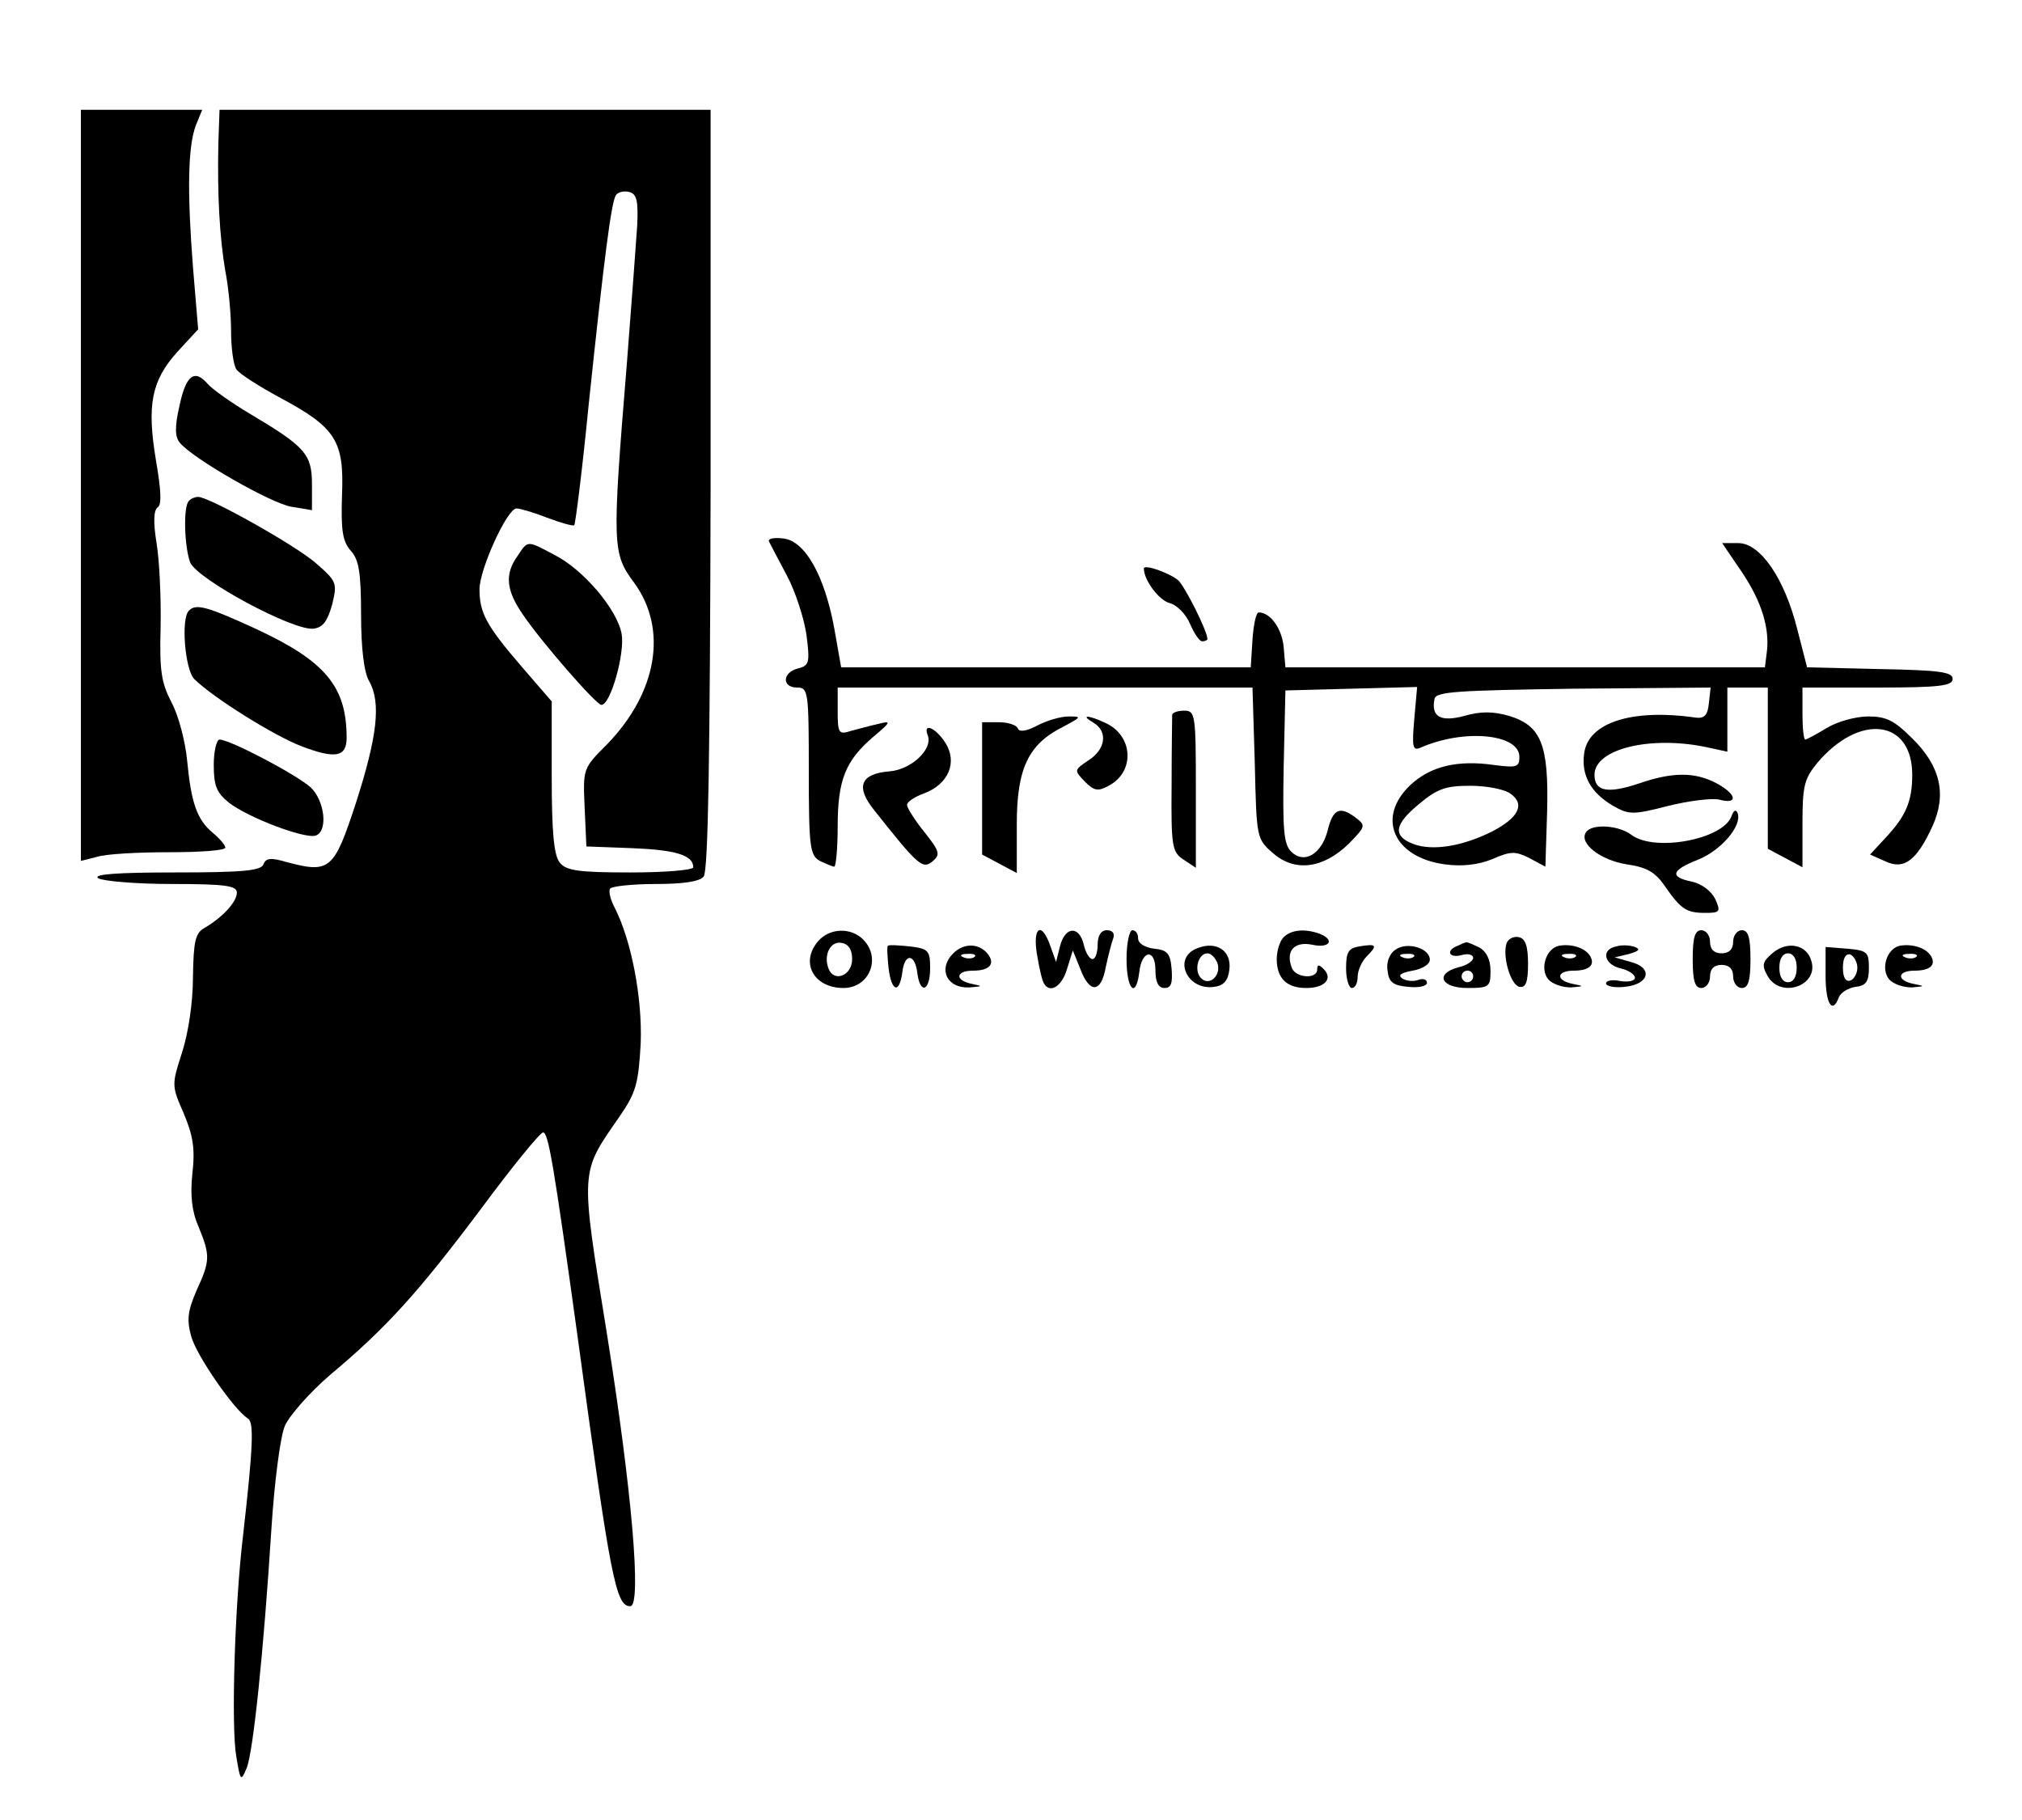 <?xml version="1.0" standalone="no"?>
<!DOCTYPE svg PUBLIC "-//W3C//DTD SVG 20010904//EN"
 "http://www.w3.org/TR/2001/REC-SVG-20010904/DTD/svg10.dtd">
<svg version="1.0" xmlns="http://www.w3.org/2000/svg"
 width="350pt" height="315pt" viewBox="0 0 350 315"
 preserveAspectRatio="xMidYMid meet">

<g transform="translate(0,315) scale(0.1,-0.1)"
fill="#000000" stroke="none">
<path d="M140 2310 l0 -650 28 7 c15 5 71 8 125 8 53 0 97 3 97 8 0 4 -9 15
-21 25 -28 23 -38 52 -45 125 -3 33 -15 79 -27 101 -18 35 -21 55 -19 131 1
50 -2 115 -7 145 -6 37 -5 57 2 62 7 4 6 29 -3 81 -16 96 -8 138 37 188 l36
39 -9 108 c-10 129 -9 208 5 245 l11 27 -105 0 -105 0 0 -650z"/>
<path d="M378 2903 c-2 -89 2 -163 12 -222 6 -30 10 -77 10 -105 0 -28 4 -57
9 -65 5 -8 40 -30 77 -50 95 -51 110 -74 106 -168 -2 -61 1 -80 15 -96 14 -15
18 -37 18 -111 0 -57 5 -100 14 -115 21 -37 14 -96 -23 -211 -38 -116 -45
-122 -120 -102 -27 8 -36 7 -40 -4 -4 -11 -36 -14 -153 -14 -99 0 -143 -3
-133 -10 8 -5 66 -10 128 -10 93 0 112 -3 112 -15 0 -16 -25 -43 -56 -61 -16
-9 -19 -23 -20 -85 0 -44 -8 -97 -19 -131 -18 -56 -18 -57 3 -105 16 -38 20
-61 15 -104 -4 -38 -1 -66 11 -93 20 -49 20 -58 -4 -110 -15 -35 -17 -50 -9
-79 9 -33 74 -127 98 -142 11 -6 9 -50 -8 -200 -15 -124 -21 -335 -12 -385 7
-43 8 -44 18 -20 11 27 29 196 43 417 5 77 15 156 23 175 8 18 43 58 78 88 98
82 153 143 261 287 54 73 103 133 108 133 9 0 18 -51 60 -355 57 -419 66 -465
91 -465 20 0 3 200 -41 475 -46 284 -46 274 22 372 29 42 33 57 37 127 3 79
-16 178 -45 235 -7 13 -11 28 -8 33 3 4 38 8 78 8 48 0 77 4 84 13 8 9 11 215
12 670 l0 657 -425 0 -425 0 -2 -57z m725 -143 c-2 -30 -10 -138 -18 -240 -26
-317 -25 -328 13 -379 58 -80 40 -189 -47 -279 -42 -42 -42 -42 -39 -110 l3
-67 80 -3 c74 -3 105 -12 105 -33 0 -5 -49 -9 -109 -9 -89 0 -111 3 -122 17
-10 12 -14 51 -14 148 l0 131 -51 59 c-62 72 -74 94 -74 135 0 35 48 140 64
140 6 0 30 -7 53 -16 24 -9 45 -15 47 -13 2 2 14 96 25 209 27 256 39 349 47
362 3 5 13 8 22 6 14 -3 17 -14 15 -58z"/>
<path d="M896 2188 c-23 -32 -20 -60 10 -103 32 -47 126 -155 135 -155 16 0
41 90 35 123 -8 43 -67 112 -117 137 -47 25 -45 25 -63 -2z"/>
<path d="M311 2449 c-9 -38 -8 -55 0 -65 23 -28 158 -105 193 -111 l36 -6 0
45 c0 52 -12 65 -106 121 -34 20 -67 44 -74 52 -23 27 -38 16 -49 -36z"/>
<path d="M327 2283 c-10 -9 -8 -78 2 -106 11 -29 180 -120 214 -115 16 2 24
13 32 42 9 37 8 40 -29 72 -36 31 -184 114 -203 114 -5 0 -13 -3 -16 -7z"/>
<path d="M1331 2213 c2 -4 16 -31 31 -59 15 -28 30 -75 34 -103 6 -48 5 -53
-15 -58 -27 -7 -28 -33 -1 -33 19 0 20 -7 20 -145 0 -132 2 -145 19 -155 11
-5 22 -10 25 -10 3 0 6 32 6 70 0 81 14 114 62 155 31 26 31 28 8 22 -14 -3
-35 -9 -47 -12 -21 -7 -23 -4 -23 34 l0 41 359 0 359 0 4 -131 c3 -130 3 -131
32 -156 38 -33 87 -26 131 17 29 30 30 31 10 46 -26 19 -38 14 -47 -24 -11
-41 -41 -58 -63 -36 -13 13 -15 38 -13 147 l3 132 114 3 114 3 -5 -56 c-4 -48
-3 -55 11 -49 75 33 171 24 171 -16 0 -18 -5 -19 -44 -14 -63 9 -110 -2 -145
-35 -59 -56 -29 -125 60 -137 30 -4 57 -1 82 9 32 14 40 14 64 2 l28 -15 3 95
c3 116 -10 149 -66 166 -28 8 -49 8 -77 0 -41 -11 -58 -2 -52 29 2 13 38 15
240 18 l238 2 -3 -27 c-2 -21 -8 -27 -23 -25 -111 16 -187 -9 -193 -63 -5 -37
12 -67 49 -89 28 -16 34 -17 96 -1 36 9 76 14 89 11 34 -9 30 10 -6 29 -37 19
-75 19 -133 -1 -54 -18 -77 -14 -77 15 0 45 97 68 193 48 l37 -8 0 56 0 55 35
0 35 0 0 -140 0 -139 30 -16 30 -16 0 75 c0 66 3 78 26 106 73 86 164 75 164
-21 0 -46 -11 -72 -48 -111 l-25 -27 27 -12 c32 -15 54 2 81 61 25 55 14 104
-35 152 -31 31 -45 38 -76 38 -22 0 -54 -9 -72 -20 -18 -11 -35 -20 -37 -20
-3 0 -5 20 -5 45 l0 45 130 0 c108 0 130 3 130 15 0 12 -23 15 -126 17 l-126
3 -17 66 c-22 88 -64 149 -102 149 l-28 0 34 -50 c35 -52 49 -99 43 -141 l-3
-24 -415 0 -415 0 -3 35 c-3 32 -23 60 -43 60 -5 0 -9 -21 -11 -47 l-3 -48
-354 0 -355 0 -12 68 c-17 92 -51 151 -88 155 -15 2 -27 0 -25 -5z m1284 -437
c25 -18 14 -41 -32 -65 -52 -26 -103 -34 -136 -22 -37 14 -34 34 10 70 31 26
46 31 88 31 28 0 60 -6 70 -14z"/>
<path d="M1980 2166 c0 -20 26 -55 45 -60 12 -3 28 -19 35 -36 7 -16 16 -30
21 -30 5 0 9 2 9 4 0 14 -40 93 -51 102 -16 13 -59 28 -59 20z"/>
<path d="M327 2093 c-14 -13 -7 -101 9 -118 32 -32 139 -99 187 -117 58 -22
77 -18 77 15 0 89 -37 133 -158 189 -83 38 -103 44 -115 31z"/>
<path d="M2029 1913 c0 -5 -1 -60 -1 -123 -1 -106 1 -115 21 -128 l21 -14 0
136 c0 129 -1 136 -20 136 -11 0 -20 -3 -21 -7z"/>
<path d="M1795 1894 c-19 -10 -31 -11 -33 -5 -2 6 -17 11 -33 11 l-29 0 0
-115 0 -114 30 -16 30 -16 0 84 c0 97 20 139 80 169 32 17 33 18 10 18 -14 0
-38 -7 -55 -16z"/>
<path d="M1893 1899 c25 -15 21 -46 -9 -65 -25 -17 -25 -17 -6 -37 16 -16 23
-17 41 -7 46 24 43 87 -6 109 -30 14 -44 14 -20 0z"/>
<path d="M1606 1877 c9 -24 -29 -59 -66 -62 -50 -4 -60 -26 -27 -67 76 -96 84
-103 101 -89 14 12 13 17 -14 51 -17 21 -30 42 -30 47 0 5 13 14 30 20 42 16
58 54 36 88 -17 26 -39 35 -30 12z"/>
<path d="M370 1826 c0 -36 5 -48 26 -65 33 -26 133 -64 151 -57 21 8 15 60 -9
83 -24 22 -140 83 -158 83 -5 0 -10 -20 -10 -44z"/>
<path d="M2997 1737 c-15 -40 -133 -62 -173 -32 -22 17 -70 20 -79 4 -12 -19
26 -48 71 -55 34 -5 49 -13 66 -38 28 -40 37 -46 70 -46 25 0 27 2 17 24 -7
14 -23 26 -40 30 -40 8 -36 20 10 38 40 16 76 58 69 80 -3 8 -7 6 -11 -5z"/>
<path d="M1417 1522 c-33 -37 -9 -82 43 -82 45 0 66 52 34 84 -21 21 -57 20
-77 -2z m58 -32 c0 -29 -32 -41 -41 -16 -9 24 4 48 23 44 12 -2 18 -12 18 -28z"/>
<path d="M1795 1498 c4 -24 9 -46 12 -50 10 -18 31 -6 40 25 l10 32 13 -32
c16 -43 36 -42 44 3 4 19 10 42 13 50 3 8 -1 14 -11 14 -10 0 -16 -9 -16 -25
0 -14 -4 -25 -9 -25 -5 0 -12 11 -15 25 -8 33 -32 32 -41 -2 l-7 -28 -10 28
c-15 43 -31 33 -23 -15z"/>
<path d="M1950 1490 c0 -52 16 -70 22 -23 4 39 28 42 28 4 0 -21 5 -31 16 -31
11 0 14 8 12 33 -2 27 -8 33 -30 35 -16 2 -28 9 -28 18 0 8 -4 14 -10 14 -5 0
-10 -22 -10 -50z"/>
<path d="M2222 1528 c-7 -7 -12 -24 -12 -38 0 -33 17 -50 51 -50 32 0 47 16
30 33 -8 8 -11 8 -11 -1 0 -17 -37 -15 -44 3 -11 29 4 46 35 40 30 -7 41 8 13
19 -25 9 -49 7 -62 -6z"/>
<path d="M2930 1490 c0 -38 4 -50 15 -50 8 0 15 9 15 20 0 13 7 20 20 20 13 0
20 -7 20 -20 0 -11 7 -20 15 -20 11 0 15 12 15 50 0 38 -4 50 -15 50 -8 0 -15
-9 -15 -20 0 -13 -7 -20 -20 -20 -13 0 -20 7 -20 20 0 11 -7 20 -15 20 -11 0
-15 -12 -15 -50z"/>
<path d="M2608 1518 c-8 -23 7 -73 22 -76 11 -2 15 8 15 40 0 31 -5 44 -16 46
-9 2 -18 -3 -21 -10z"/>
<path d="M1537 1513 c-2 -1 -1 -18 1 -38 5 -42 19 -46 24 -7 4 33 22 32 26 -3
5 -37 22 -30 22 9 0 31 -3 34 -35 38 -20 2 -37 3 -38 1z"/>
<path d="M1650 1500 c-27 -27 -11 -61 28 -59 23 2 24 2 5 6 -31 6 -29 23 1 23
27 0 38 10 28 26 -15 22 -43 23 -62 4z m37 -6 c-3 -3 -12 -4 -19 -1 -8 3 -5 6
6 6 11 1 17 -2 13 -5z"/>
<path d="M2073 1509 c-44 -16 -19 -74 29 -67 16 2 24 11 26 30 4 32 -22 50
-55 37z m34 -25 c8 -21 -13 -42 -28 -27 -13 13 -5 43 11 43 6 0 13 -7 17 -16z"/>
<path d="M2353 1512 c-19 -3 -23 -10 -23 -38 0 -19 5 -34 10 -34 6 0 10 9 10
19 0 11 7 27 16 36 19 19 17 22 -13 17z"/>
<path d="M2415 1506 c-10 -7 -16 -22 -13 -37 2 -19 10 -25 36 -27 17 -2 32 1
32 7 0 6 -7 8 -15 5 -8 -3 -20 -2 -27 2 -9 6 -4 10 17 14 17 3 30 11 30 19 0
20 -40 32 -60 17z m32 -12 c-3 -3 -12 -4 -19 -1 -8 3 -5 6 6 6 11 1 17 -2 13
-5z"/>
<path d="M2523 1513 c-21 -8 -15 -22 7 -16 11 3 20 1 20 -5 0 -5 -11 -13 -25
-16 -42 -11 -31 -36 15 -36 38 0 40 2 40 30 0 19 -7 33 -19 40 -11 5 -21 10
-23 9 -2 0 -9 -3 -15 -6z m27 -53 c0 -5 -4 -10 -10 -10 -5 0 -10 5 -10 10 0 6
5 10 10 10 6 0 10 -4 10 -10z"/>
<path d="M2698 1513 c-22 -5 -33 -40 -18 -58 7 -8 24 -14 39 -14 23 2 24 2 4
6 -31 6 -29 23 1 23 27 0 38 10 28 26 -9 14 -33 21 -54 17z m29 -19 c-3 -3
-12 -4 -19 -1 -8 3 -5 6 6 6 11 1 17 -2 13 -5z"/>
<path d="M2798 1512 c-27 -5 -22 -31 7 -38 14 -3 25 -11 25 -16 0 -6 -11 -8
-25 -6 -14 3 -25 1 -25 -4 0 -5 15 -8 32 -6 43 4 50 33 11 43 l-28 8 25 6 c17
5 20 8 10 12 -8 3 -23 4 -32 1z"/>
<path d="M3069 1501 c-18 -15 -20 -21 -10 -39 22 -42 91 -18 76 26 -8 27 -41
34 -66 13z m41 -26 c0 -16 -6 -25 -15 -25 -9 0 -15 9 -15 25 0 16 6 25 15 25
9 0 15 -9 15 -25z"/>
<path d="M3288 1513 c-22 -5 -33 -40 -18 -58 7 -8 24 -14 39 -14 23 2 24 2 4
6 -31 6 -29 23 1 23 27 0 38 10 28 26 -9 14 -33 21 -54 17z m29 -19 c-3 -3
-12 -4 -19 -1 -8 3 -5 6 6 6 11 1 17 -2 13 -5z"/>
<path d="M3160 1461 c0 -49 12 -67 23 -37 3 8 16 16 29 18 18 2 23 9 23 33 0
27 -3 30 -37 33 l-38 3 0 -50z m55 14 c0 -10 -6 -20 -12 -22 -8 -3 -13 5 -13
22 0 17 5 25 13 23 6 -3 12 -13 12 -23z"/>
</g>
</svg>
